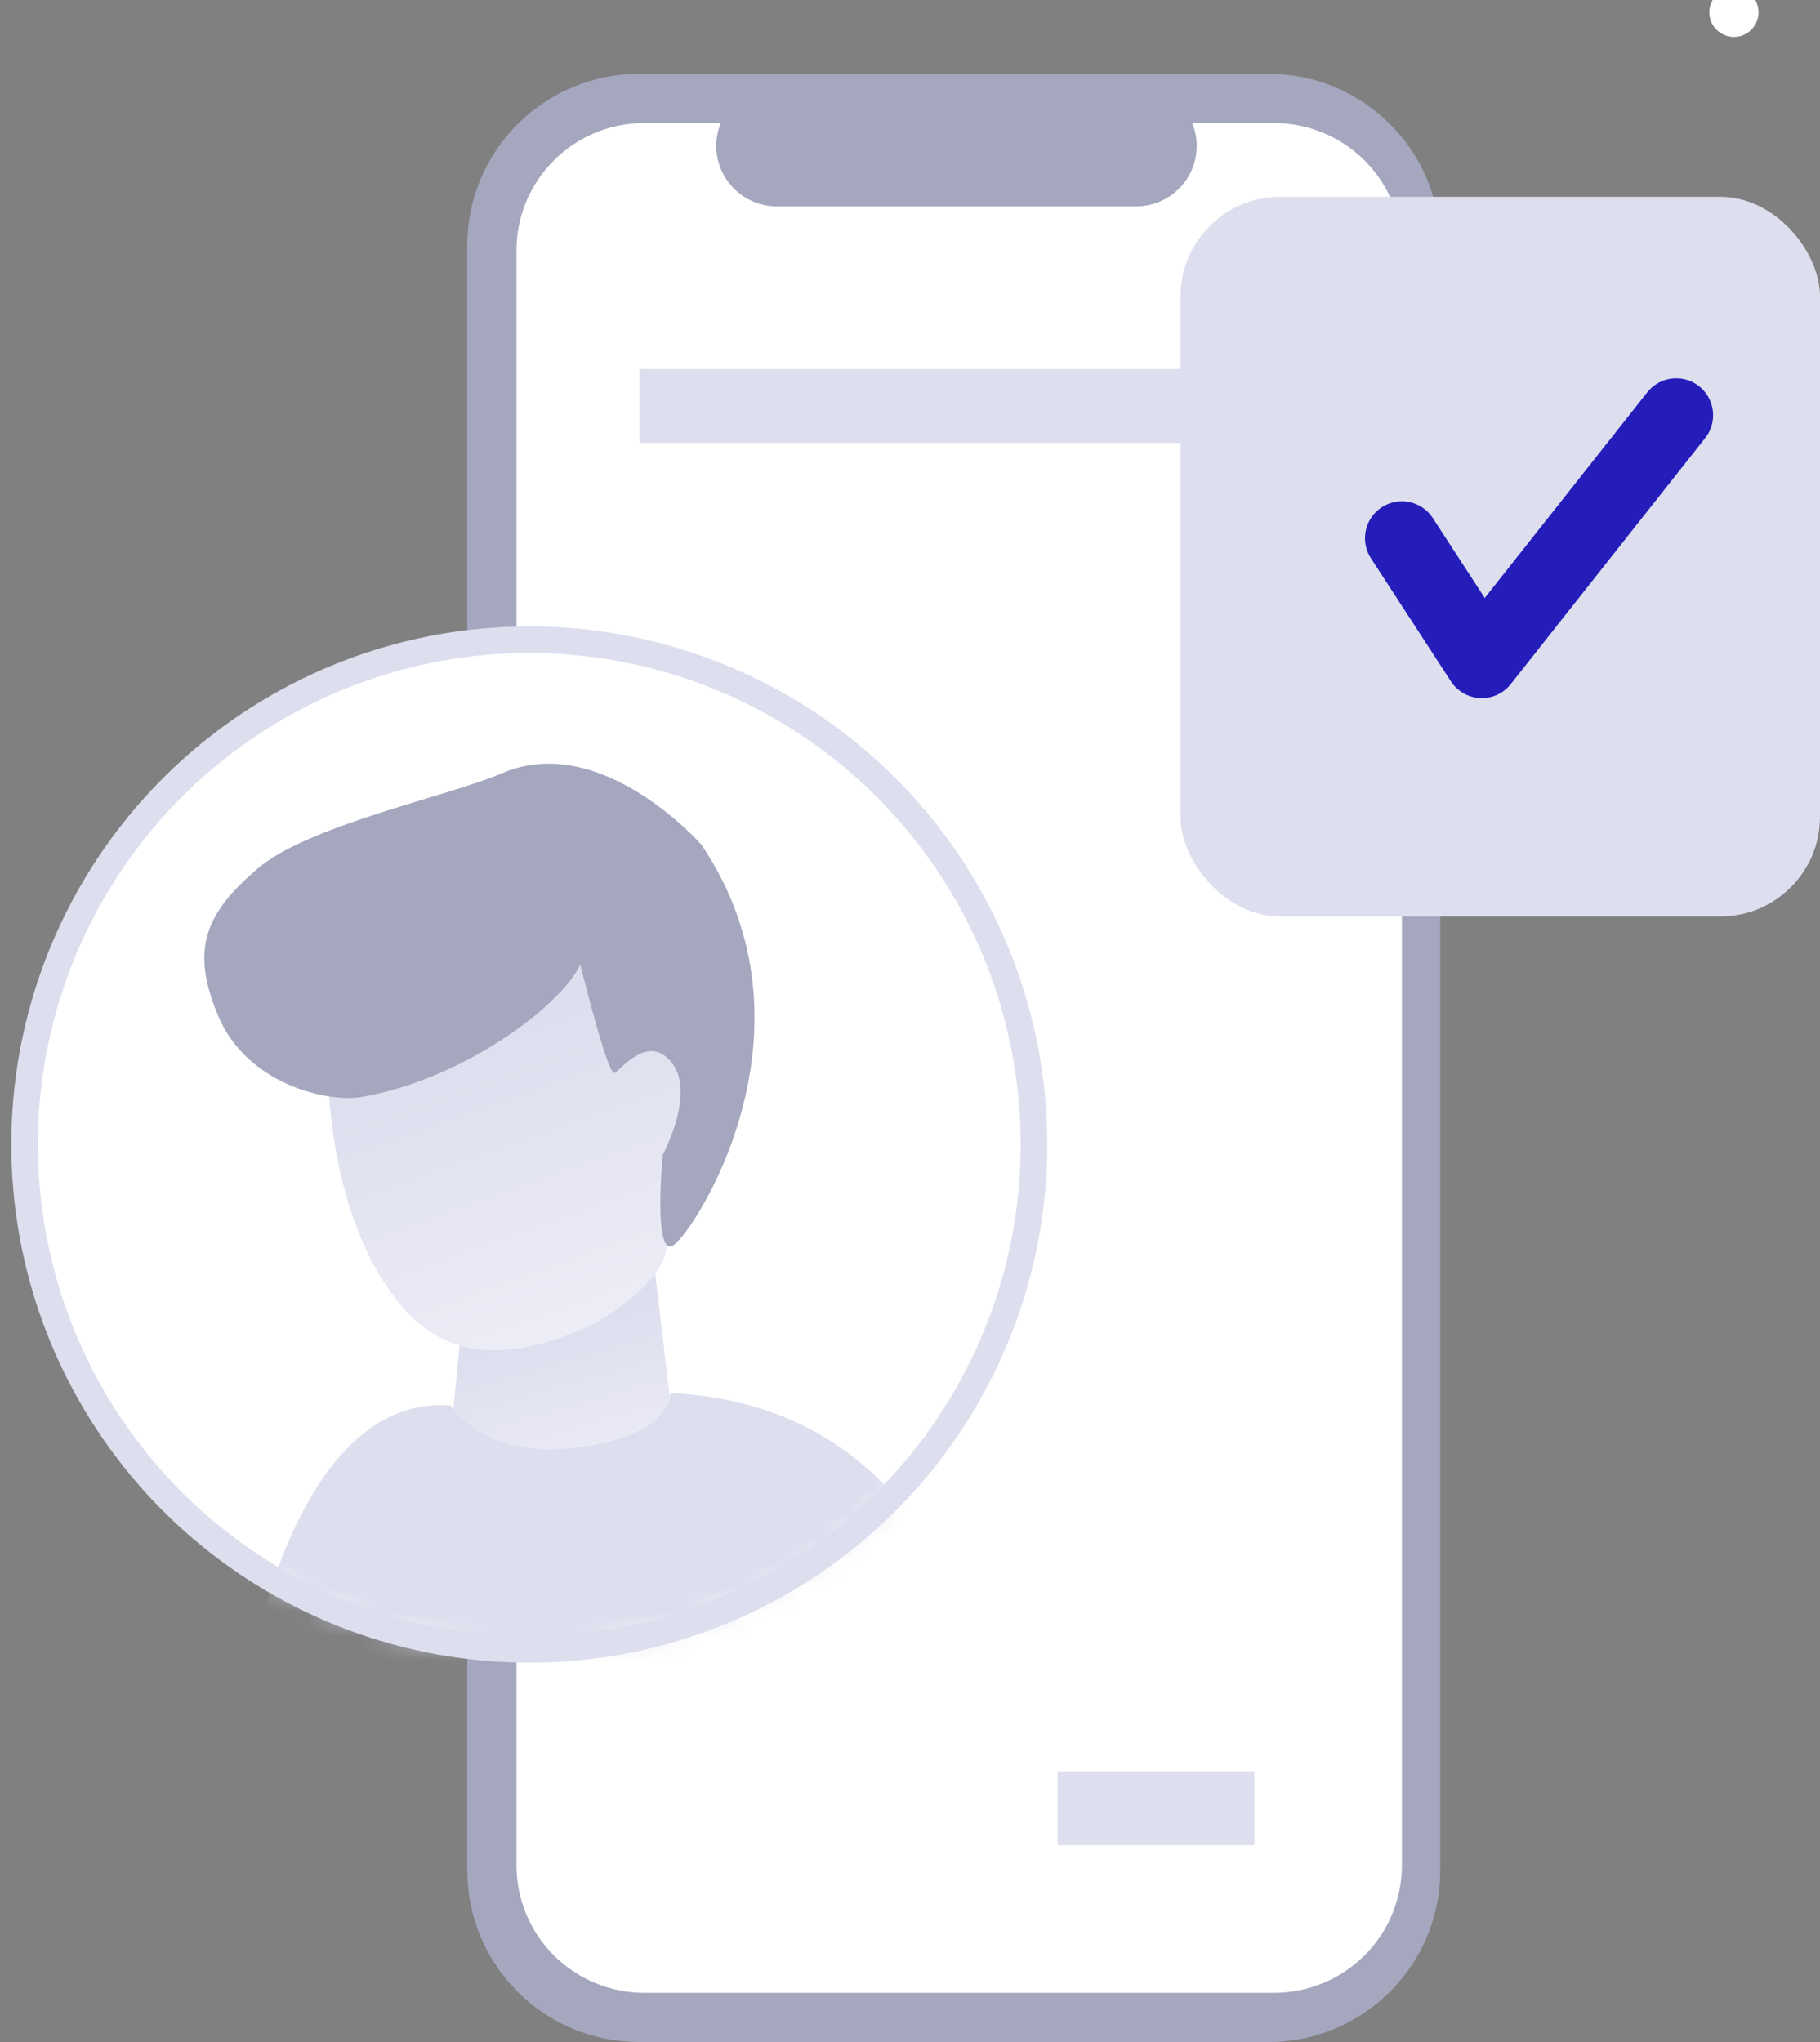 <?xml version="1.0" encoding="UTF-8"?>
<svg width="74px" height="83px" viewBox="0 0 74 83" version="1.1" xmlns="http://www.w3.org/2000/svg" xmlns:xlink="http://www.w3.org/1999/xlink">
    <rect x="0" y="0" width="74" height="83" fill="#808080" stroke="none"/>
    <!-- Generator: Sketch 52.5 (67469) - http://www.bohemiancoding.com/sketch -->
    <title>Group 34</title>
    <desc>Created with Sketch.</desc>
    <defs>
        <circle id="path-1" cx="20.52" cy="20.52" r="20.52"></circle>
        <linearGradient x1="72.343%" y1="100%" x2="50%" y2="23.545%" id="linearGradient-3">
            <stop stop-color="#EEEFF7" offset="0%"></stop>
            <stop stop-color="#DDDEEE" offset="100%"></stop>
        </linearGradient>
    </defs>
    <g id="CAMBIOS-MAYO-2020" stroke="none" stroke-width="1" fill="none" fill-rule="evenodd">
        <g id="LANDING-GOSAFE-A" transform="translate(-548, -1035)">
            <g id="Group-7" transform="translate(502, 756)">
                <g id="Group-47" transform="translate(0, 244)">
                    <g id="Group-34" transform="translate(47, 35)">
                        <g id="Group-5-Copy" transform="translate(18, 3)" fill-rule="nonzero">
                            <path d="M40,19.011 L39.559,19.011 L39.559,6.969 C39.559,3.12 36.43,3.03545614e-06 32.571,0 L6.989,0 C5.135,-4.66457475e-06 3.358,0.734 2.047,2.041 C0.736,3.348 3.50806018e-06,5.121 0,6.969 L0,73.031 C-1.16935521e-06,74.879 0.736,76.652 2.047,77.959 C3.358,79.266 5.135,80 6.989,80 L32.571,80 C36.43,80 39.559,76.88 39.559,73.031 L39.559,27.582 L40,27.582 L40,19.011 Z" id="Path-Copy-4" fill="#A5A7BF"></path>
                            <path d="M29.476,2 C29.786,2.759 29.697,3.622 29.239,4.302 C28.78,4.982 28.011,5.39 27.189,5.39 L12.591,5.39 C11.769,5.39 11.001,4.982 10.542,4.302 C10.083,3.622 9.994,2.759 10.305,2 L7.198,2 C4.327,2 2,4.319 2,7.179 L2,72.821 C2,74.194 2.548,75.512 3.523,76.483 C4.497,77.454 5.82,78 7.198,78 L32.802,78 C34.18,78 35.503,77.454 36.477,76.483 C37.452,75.512 38,74.194 38,72.821 L38,7.179 C38,5.806 37.452,4.488 36.477,3.517 C35.503,2.546 34.18,2 32.802,2 L29.476,2 Z" id="Path-Copy-8" fill="#FFFFFF"></path>
                            <rect id="Rectangle-Copy-23" fill="#DDDEEE" x="7" y="12" width="25" height="3"></rect>
                            <rect id="Rectangle-Copy-24" fill="#DDDEEE" x="24" y="69" width="8" height="3"></rect>
                        </g>
                        <circle id="Oval-Copy-28" fill="#FFFFFF" fill-rule="nonzero" cx="69.5" cy="0.5" r="1"></circle>
                        <g id="Group-Copy-7" transform="translate(0, 26)">
                            <g id="Group-Copy-6">
                                <mask id="mask-2" fill="white">
                                    <use xlink:href="#path-1"></use>
                                </mask>
                                <use id="Mask" stroke="#DDDEEE" stroke-width="1.08" fill="#FFFFFF" xlink:href="#path-1"></use>
                                <g id="Group-Copy-2" mask="url(#mask-2)">
                                    <g transform="translate(7.2, 5.04)">
                                        <path d="M3.647,70.412 C3.647,70.412 1.693,53.83 1.275,49.542 C1.094,47.683 1.587,42.178 1.587,42.178 C2.367,40.688 2.223,43.32 3.784,43.941 L8.597,45.678 L7.296,70.412 C7.296,70.412 6.982,74.482 8.597,76.246 C11.701,79.635 4.711,86.924 3.784,80.218 C3.511,78.244 3.256,74.062 3.647,73.442 C4.037,72.945 3.647,70.412 3.647,70.412 Z" id="Fill-1" fill="#F6B690"></path>
                                        <path d="M26.618,66.438 C26.618,66.438 24.665,49.856 24.247,45.568 C24.065,43.709 24.559,38.204 24.559,38.204 C25.339,36.714 25.195,39.346 26.756,39.966 L31.568,41.704 L30.268,66.438 C30.268,66.438 29.953,70.508 31.568,72.272 C34.673,75.661 27.683,82.95 26.756,76.244 C26.483,74.27 26.228,70.088 26.618,69.468 C27.009,68.971 26.618,66.438 26.618,66.438 Z" id="Fill-1-Copy" fill="#F6B690"></path>
                                        <polygon id="Fill-3" fill="url(#linearGradient-3)" points="18.397 20.367 19.514 29.805 9.88 29.805 10.598 22.546"></polygon>
                                        <path d="M10.115,26.083 C10.115,26.083 11.388,28.244 15.113,27.818 C18.838,27.392 19.063,25.845 19.056,25.583 C27.204,25.958 32.05,32.125 33.593,44.085 L26.212,44.085 C26.957,54.518 26.957,61.846 26.212,66.069 L4.433,66.069 L6.104,47.163 L1.342,44.085 C0.721,42.471 2.346,25.524 10.115,26.083 Z" id="Fill-4" fill="#DDDEEE"></path>
                                        <path d="M18.83,19.995 C18.496,21.117 16.651,22.48 15.558,22.95 C13.237,23.947 10.235,24.667 8.041,21.943 C6.032,19.465 5.409,16.065 5.21,13.869 C5.058,12.548 5.666,11.309 6.681,10.465 C8.985,8.66 13.261,5.599 14.234,5.996 C15.109,6.353 17.771,9.04 19.461,10.759 C20.364,11.756 20.681,13.087 20.405,14.346 L18.83,19.995 Z" id="Fill-8" fill="url(#linearGradient-3)"></path>
                                        <path d="M15.393,8.159 C15.393,8.159 16.507,12.687 16.782,12.569 C17.056,12.452 18.082,11.014 19.045,12.071 C20.158,13.292 18.749,15.891 18.749,15.891 C18.749,15.891 18.344,20.098 19.177,19.577 C20.01,19.057 25.408,10.845 20.322,3.296 C20.322,3.296 16.248,-1.347 12.213,0.388 C9.998,1.341 4.312,2.501 2.254,4.28 C0.195,6.059 -0.492,7.493 0.674,10.259 C1.841,13.025 5.106,13.787 6.504,13.546 C10.578,12.844 14.586,9.894 15.393,8.159 Z" id="Fill-9" fill="#A5A7BF"></path>
                                    </g>
                                </g>
                            </g>
                        </g>
                        <g id="Group-6" transform="translate(47, 8)">
                            <rect id="Rectangle" fill="#DDDEEE" x="0" y="0" width="26" height="29.25" rx="4.05"></rect>
                            <polyline id="Path-14" stroke="#241DBA" stroke-width="3" stroke-linecap="round" stroke-linejoin="round" points="9 13.875 12.25 18.875 20.154 8.875"></polyline>
                        </g>
                    </g>
                </g>
            </g>
        </g>
    </g>
</svg>